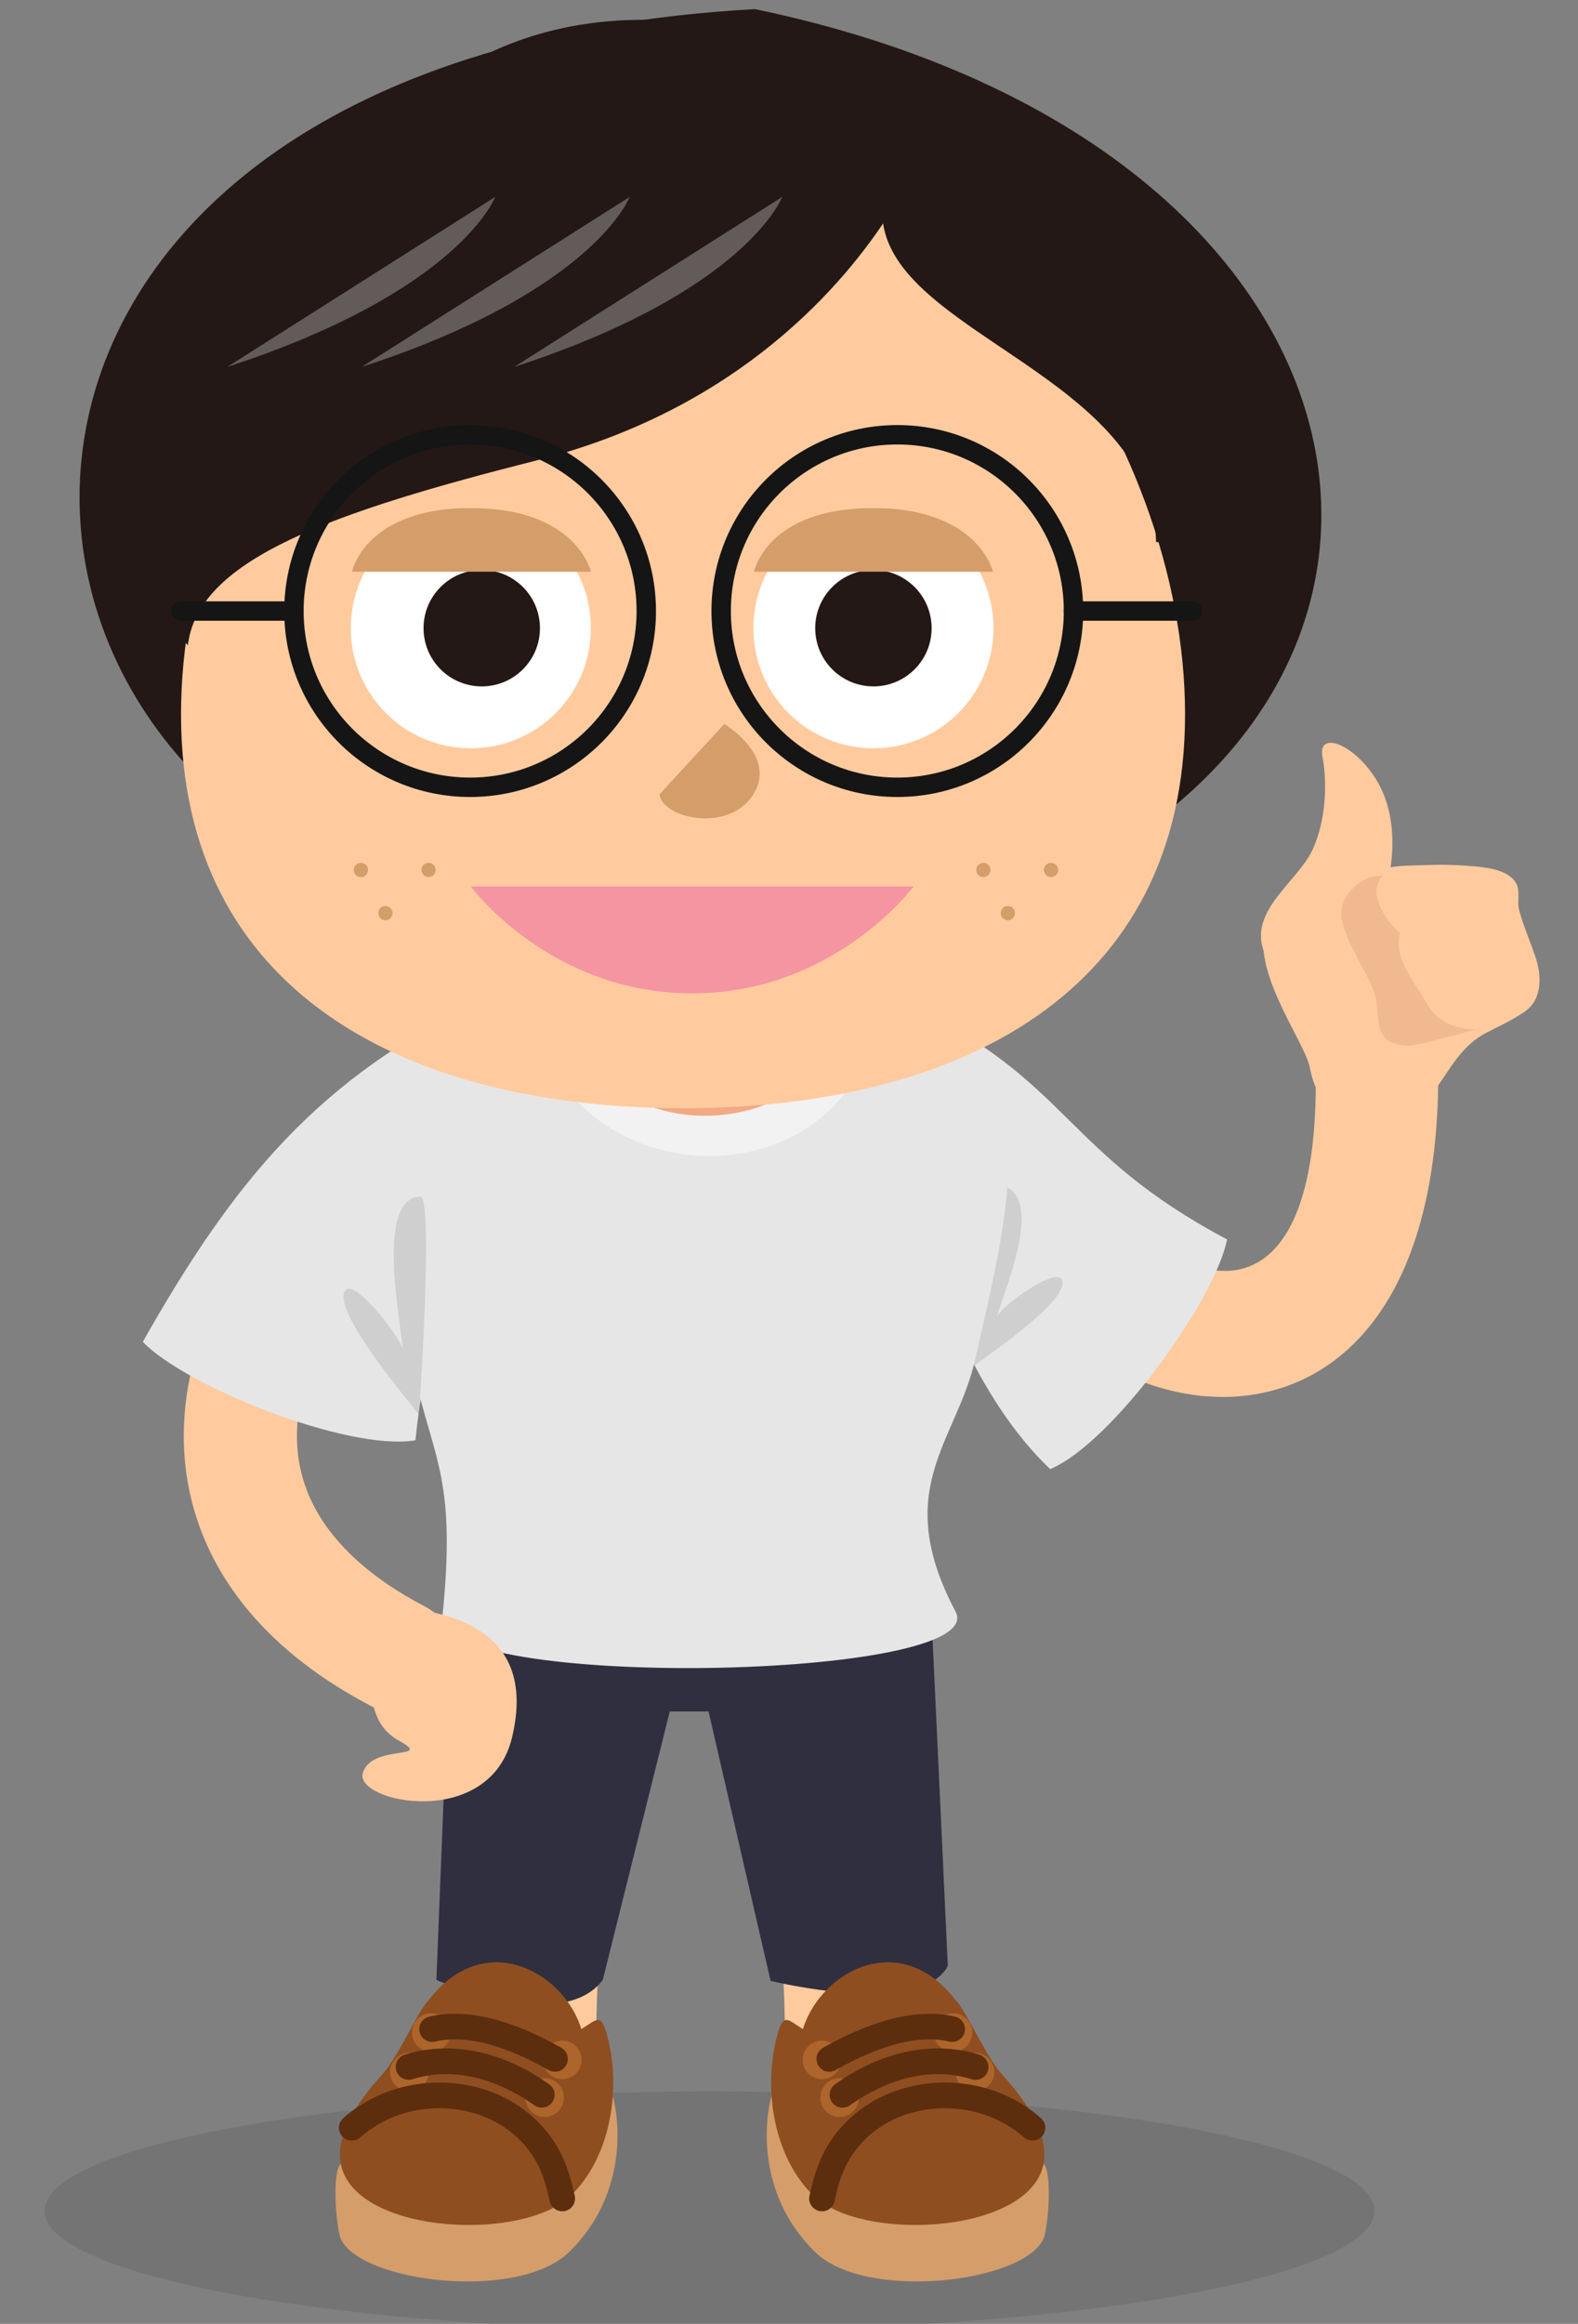 <?xml version="1.0" encoding="UTF-8"?>
<svg xmlns="http://www.w3.org/2000/svg" xmlns:xlink="http://www.w3.org/1999/xlink" viewBox="0 0 325.33 478.86">
  <rect x="0" y="0" width="325.33" height="478.86" fill="#808080" stroke="none"/>
  <defs>
    <style>
      .cls-1 {
        fill: #2f2f3f;
      }

      .cls-2 {
        fill: #fff;
      }

      .cls-3 {
        fill: rgba(255, 255, 255, .29);
      }

      .cls-4 {
        fill: #ad652b;
      }

      .cls-5 {
        fill: #d99d7a;
        mix-blend-mode: multiply;
        opacity: .4;
      }

      .cls-6 {
        fill: #ffcb9e;
      }

      .cls-7 {
        isolation: isolate;
      }

      .cls-8 {
        stroke: #231815;
      }

      .cls-8, .cls-9 {
        fill: #231815;
      }

      .cls-8, .cls-10 {
        stroke-miterlimit: 10;
      }

      .cls-11 {
        fill: #f495a1;
      }

      .cls-12 {
        fill: #e6e6e6;
      }

      .cls-13 {
        fill: #8f4e20;
      }

      .cls-14 {
        opacity: .1;
      }

      .cls-15 {
        fill: #5c2e0e;
      }

      .cls-16 {
        fill: url(#radial-gradient);
        opacity: .09;
      }

      .cls-17 {
        fill: #d49d6a;
      }

      .cls-18 {
        fill: #f2f2f2;
      }

      .cls-19 {
        fill: #f1aa83;
      }

      .cls-10 {
        fill: none;
        stroke: #151515;
        stroke-linecap: round;
        stroke-width: 4px;
      }
    </style>
    <radialGradient id="radial-gradient" cx="-178.23" cy="63067.75" fx="-178.23" fy="63067.75" r="115.56" gradientTransform="translate(351.29 -11305.42) scale(1.15 .19)" gradientUnits="userSpaceOnUse">
      <stop offset="0" stop-color="#000"/>
      <stop offset=".92" stop-color="#000"/>
    </radialGradient>
  </defs>
  <g class="cls-7">
    <g id="_レイヤー_1" data-name="レイヤー 1">
      <g>
        <path class="cls-9" d="m197.22,189.82C310.5,153.28,295.12,30.85,155.64,1.88-24.5,11.92-15.97,170.87,102.11,190.35"/>
        <g>
          <path class="cls-16" d="m283.37,455.57c0,13.6-61.37,24.65-137.07,24.65s-137.1-11.05-137.1-24.65,61.37-24.6,137.1-24.6,137.07,11.02,137.07,24.6Z"/>
          <g>
            <path class="cls-6" d="m107.34,439.94c-8.54,0-15.51-6.86-15.62-15.42-.35-26.68,2.24-30.17,4.53-59.72l.83-10.83c.66-8.61,8.27-15.06,16.77-14.39,8.6.65,15.05,8.16,14.4,16.77l-.84,10.87c-2.23,28.89-4.77,31.63-4.44,56.9.11,8.63-6.8,15.72-15.42,15.83h-.21Z"/>
            <path class="cls-6" d="m177.41,439.94h-.2c-8.63-.11-15.54-7.19-15.43-15.82.32-25.13-2.09-26.26-4.41-56.38l-.88-11.4c-.65-8.6,5.79-16.11,14.4-16.76,8.63-.59,16.11,5.8,16.77,14.4l.87,11.35c2.38,30.8,4.83,32.66,4.5,59.18-.11,8.56-7.08,15.43-15.62,15.43Z"/>
          </g>
          <path class="cls-1" d="m94.08,305.11l-4.11,102.88s25.83,11.32,34.3,0l13.81-55.32h8l12.79,55.51s30.77,7.6,36.54-3.07l-4.76-101.86s-19.23-14.14-53.02-14.14-43.33,10.27-43.56,16Z"/>
          <g>
            <g>
              <g>
                <path class="cls-6" d="m204.05,253.06c15.29,43.41,91.2,58.8,92.45-29.38l-25.25-2.83c.87,53.39-26.97,47.3-45.58,23.34-4.99-6.43-23.98,2.2-21.63,8.87Z"/>
                <g>
                  <path class="cls-6" d="m316.46,196.87c-.74-2.11-2.98-7.7-3.35-9.74-.33-1.83.45-3.98-.88-5.65-2.02-2.55-6.62-2.85-10.02-3.09-4.9-.35-7.35-.13-12.3,0-7.34.2-26.01,5.98-28.31,10.5-4.98,9.82,7.39,25.5,8.44,31.08,1.05,5.58,3.92,10.32,11.68,10.98,15.53,1.32,14.31-12.82,24.8-18.19,3.27-1.67,4.5-2.15,7.58-4.13,3.92-2.52,3.84-7.5,2.36-11.75Z"/>
                  <path class="cls-6" d="m285.67,164.77c-3.58-10.28-14.32-15.31-13.01-8.76.81,4.05,1.08,12.63-2.19,19.35-3.1,6.36-12.94,12.35-9.95,20.55,2.4,6.65,10.55,5.83,15.31,2.94,8.75-5.32,13.86-22.55,9.84-34.08Z"/>
                  <path class="cls-5" d="m279.82,182.25c2.11-1.68,3.54-1.75,5.24-1.83-3.43,3.55.87,9.66,3.6,11.83-1.49,5.17,2.9,9.94,5.61,14.69,3.22,5.63,10.01,5.17,10.01,5.17,0,0-11.94,3.39-13.85,3.34-8.43-.23-5.23-6.38-7.33-11.58-1.44-3.56-4.77-8.77-5.95-12.4-1.22-3.75-.54-6.64,2.68-9.21Z"/>
                </g>
              </g>
              <path class="cls-12" d="m187.04,206.8c33.74,16.01,31.89,30.52,65.94,48.6-2.44,12.4-23.49,41.83-36.46,47.33-30.26-28.6-39.21-100.54-29.48-95.93Z"/>
              <g class="cls-14">
                <path d="m206.62,244.36c9.1,2.19-.06,22.71-1.08,27,.47-1.83,11.81-10.24,13.33-7.75,2.21,3.64-13.64,14.62-18.53,18.14,0,0,3.47-38.07,6.28-37.39Z"/>
              </g>
            </g>
            <g>
              <path class="cls-12" d="m97.33,207.89c-23.6,18.44-18.22,47.92-11.76,75.91,4,17.32,8.51,21.31,5.63,49.44-1.55,15.17,113.35,13.09,105.8-1.16-13.42-25.33.26-35.02,4.08-52.06,6.91-30.82,14.76-58.36-10.91-72.13-19.56-10.49-71.25-16.87-92.83,0Z"/>
              <path class="cls-18" d="m178.78,217.3c1.72-4.21,1.89-8.6-.47-12.97-9.85-18.28-62.46-18.35-67.37,3.43-.84,3.76.1,7.55,2.13,11.22,14.62,26.37,54.6,25.48,65.71-1.67Z"/>
              <path class="cls-19" d="m117.23,200.51c1.13-19.37,17.02-26.75,28.3-26.73,11.28-.02,27.17,7.36,28.3,26.73.52,9.02-.67,14.23-4.84,19.24-10.91,13.09-35.25,14.01-46.92,0-4.17-5.01-5.36-10.22-4.83-19.24Z"/>
            </g>
            <g>
              <path class="cls-6" d="m74.85,345.93c2.8,2.17.53,9,7.58,12.87,7.03,3.87-5.96.54-7.63,6.59-1.69,6.04,26.24,11.88,30.8-7.5,4.32-18.37-7.26-24.99-21.8-26.48-9.65-.98-13.52,10.98-8.94,14.52Z"/>
              <path class="cls-6" d="m82.21,353.04c-1.8,0-3.64-.42-5.35-1.31-21.01-10.87-34.1-26.35-37.86-44.76-4.07-19.91,3.09-41.7,20.68-63.01,4.1-4.97,11.45-5.66,16.42-1.56,4.97,4.1,5.67,11.45,1.57,16.42-12.95,15.68-18.43,30.72-15.82,43.48,2.91,14.24,15.6,23.47,25.73,28.72,5.72,2.96,7.96,9.99,5,15.72-2.08,4-6.15,6.3-10.37,6.3Z"/>
              <path class="cls-12" d="m99.65,205.95c-33.73,16.01-51.23,36.99-70.21,70.55,8.73,9.14,42.31,22.62,56.2,20.29,3.71-36.3,23.73-95.46,14-90.84Z"/>
              <g class="cls-14">
                <path d="m86.62,246.57c-9.37.31-3.86,26.38-3.59,31.6-.15-2.24-9.9-14.8-11.83-12.28-2.81,3.68,10.95,20.34,15.18,25.63,0,0,3.12-45.05.23-44.96Z"/>
              </g>
            </g>
          </g>
        </g>
        <path class="cls-6" d="m244.32,147.19c0,57.16-46.34,81.17-103.5,81.17s-103.5-24.01-103.5-81.17S83.66,23.47,140.82,23.47s103.5,66.56,103.5,123.72Z"/>
        <circle class="cls-2" cx="97.07" cy="129.44" r="24.75"/>
        <circle class="cls-2" cx="180.07" cy="129.44" r="24.75"/>
        <circle class="cls-9" cx="99.32" cy="129.44" r="12"/>
        <circle class="cls-9" cx="180.07" cy="129.44" r="12"/>
        <path class="cls-11" d="m97.07,182.69h91.25s-16.25,22-45.62,22-45.62-22-45.62-22Z"/>
        <path class="cls-11" d="m97.07,182.69h91.25s-16.25,12-45.62,12-45.62-12-45.62-12Z"/>
        <path class="cls-17" d="m149.32,149.19s11,6.5,6,14.5-18.72,5-19.36,0"/>
        <path class="cls-17" d="m72.57,117.81h49.25s-2.89-13.12-24.75-13.12-24.5,13.12-24.5,13.12Z"/>
        <path class="cls-17" d="m155.45,117.81h49.25s-2.89-13.12-24.75-13.12-24.5,13.12-24.5,13.12Z"/>
        <path class="cls-8" d="m119.42,5.65c14.09-2.34,28.15-.72,41.63,3.77,18.21,6.06,36.9,13.26,49.85,26.9,11.75,12.37,18.07,28.34,21.15,44.09,1.7,8.75,6.93,22.64,6.79,31.29-.73-34.68-54.93-43.29-56.43-67.06-5.9,8.86-26.51,38.28-71.79,49.72-42.58,10.77-69.2,20.31-72.23,37.49-14.16-16.1,16.81-49.6,18.5-59.18,5.36-30.44,27.02-61.11,62.53-67.02Z"/>
        <circle class="cls-10" cx="96.92" cy="125.91" r="36.32"/>
        <circle class="cls-10" cx="185" cy="125.91" r="36.32"/>
        <line class="cls-10" x1="221.32" y1="125.91" x2="245.89" y2="125.91"/>
        <line class="cls-10" x1="60.6" y1="125.91" x2="37.32" y2="125.91"/>
        <g>
          <g>
            <path class="cls-17" d="m215.11,445.87c1.94,1.69.97,13.46-.02,15.54-4.22,8.96-36.61,12.84-47.04,2.65-14.22-13.91-9.45-32.66-8.22-34.03,1.23-1.37,53.83,14.58,55.27,15.84Z"/>
            <path class="cls-13" d="m184.02,421.19c14.57-2.16,10.94-12.52,14.06-7.65,3.17,4.95,5.48,10.58,8.75,14.2,4.64,5.1,10.28,12.97,7.92,19.57-4.71,13.09-37.19,14.48-46.93,5.22-8.23-7.81-10.66-22.07-7.52-33.36,2.43-8.72,3.29,5.06,23.73,2.02Z"/>
            <path class="cls-13" d="m198.9,414.89c-11.97-19.34-30.66-8.53-33.66,4.33-3.39,14.49,44.28,12.82,33.66-4.33Z"/>
            <path class="cls-4" d="m169.15,431.76c-.27,2.18,1.29,4.16,3.47,4.42,2.17.27,4.16-1.29,4.42-3.47.26-2.17-1.28-4.15-3.47-4.42-2.18-.26-4.15,1.28-4.42,3.46Z"/>
            <path class="cls-4" d="m165.51,423.99c-.27,2.17,1.29,4.15,3.47,4.42,2.17.26,4.16-1.28,4.42-3.46.27-2.18-1.28-4.15-3.46-4.42-2.18-.26-4.16,1.29-4.42,3.47Z"/>
            <path class="cls-4" d="m192.54,418.35c-.26,2.18,1.29,4.16,3.46,4.42,2.18.26,4.16-1.28,4.42-3.46.27-2.18-1.28-4.16-3.46-4.42-2.17-.26-4.16,1.29-4.42,3.46Z"/>
            <path class="cls-4" d="m197.05,426.51c-.26,2.18,1.28,4.16,3.47,4.42,2.18.26,4.16-1.28,4.42-3.46.27-2.18-1.29-4.16-3.47-4.43-2.18-.26-4.15,1.29-4.42,3.47Z"/>
            <path class="cls-15" d="m173.69,434.31c-.83,0-1.64-.39-2.15-1.11-.85-1.19-.57-2.84.61-3.69,9.68-6.91,20.24-9.09,29.78-6.11,1.39.43,2.17,1.92,1.74,3.31-.44,1.4-1.9,2.17-3.31,1.74-10.68-3.32-20.33,1.94-25.14,5.38-.47.33-1,.49-1.53.49Z"/>
            <path class="cls-15" d="m170.98,426.91c-.92,0-1.82-.49-2.3-1.34-.72-1.27-.27-2.89,1-3.6,10.58-5.99,19.75-8.15,27.22-6.42,1.42.33,2.31,1.75,1.98,3.17-.33,1.42-1.74,2.29-3.17,1.98-6.16-1.47-14.03.54-23.43,5.86-.41.24-.86.35-1.3.35Z"/>
            <path class="cls-15" d="m169.48,455.66c-.19,0-.37-.02-.57-.06-1.43-.31-2.33-1.72-2.02-3.15.55-2.54,1.31-5.51,2.7-8.38,3.62-7.41,10.6-12.64,19.15-14.34,9.34-1.85,19,.66,25.87,6.74,1.09.97,1.2,2.63.23,3.73-.96,1.1-2.64,1.19-3.73.23-5.65-4.99-13.61-7.04-21.34-5.51-6.92,1.37-12.54,5.56-15.43,11.48-1.15,2.35-1.8,4.95-2.28,7.18-.27,1.24-1.36,2.08-2.58,2.08Z"/>
          </g>
          <g>
            <path class="cls-17" d="m70.28,445.87c-1.94,1.69-.97,13.46.02,15.54,4.22,8.96,36.61,12.84,47.03,2.65,14.23-13.91,9.45-32.66,8.22-34.03-1.23-1.37-53.83,14.58-55.27,15.84Z"/>
            <path class="cls-13" d="m101.37,421.19c-14.57-2.16-10.94-12.52-14.06-7.65-3.17,4.95-5.48,10.58-8.74,14.2-4.64,5.1-10.29,12.97-7.92,19.57,4.7,13.09,37.18,14.48,46.93,5.22,8.23-7.81,10.66-22.07,7.52-33.36-2.43-8.72-3.29,5.06-23.73,2.02Z"/>
            <path class="cls-13" d="m86.48,414.89c11.97-19.34,30.67-8.53,33.67,4.33,3.39,14.49-44.28,12.82-33.67-4.33Z"/>
            <path class="cls-4" d="m116.23,431.76c.27,2.18-1.28,4.16-3.47,4.42-2.17.27-4.15-1.29-4.42-3.47-.26-2.17,1.29-4.15,3.47-4.42,2.18-.26,4.16,1.28,4.42,3.46Z"/>
            <path class="cls-4" d="m119.88,423.99c.26,2.17-1.29,4.15-3.47,4.42-2.17.26-4.15-1.28-4.41-3.46-.27-2.18,1.28-4.15,3.46-4.42,2.18-.26,4.16,1.29,4.42,3.47Z"/>
            <path class="cls-4" d="m92.85,418.35c.26,2.18-1.29,4.16-3.46,4.42-2.17.26-4.16-1.28-4.42-3.46-.27-2.18,1.28-4.16,3.46-4.42,2.17-.26,4.16,1.29,4.42,3.46Z"/>
            <path class="cls-4" d="m88.34,426.51c.26,2.18-1.29,4.16-3.47,4.42-2.18.26-4.16-1.28-4.42-3.46-.27-2.18,1.29-4.16,3.47-4.43,2.17-.26,4.15,1.29,4.42,3.47Z"/>
            <path class="cls-15" d="m111.69,434.31c-.53,0-1.07-.16-1.53-.49-4.81-3.44-14.46-8.69-25.14-5.38-1.39.44-2.87-.34-3.31-1.74-.43-1.39.34-2.88,1.74-3.31,9.52-2.96,20.11-.79,29.78,6.11,1.19.85,1.47,2.5.62,3.69-.52.72-1.33,1.11-2.16,1.11Z"/>
            <path class="cls-15" d="m114.41,426.91c-.44,0-.89-.11-1.3-.35-9.4-5.32-17.28-7.33-23.43-5.86-1.43.31-2.84-.56-3.17-1.98-.33-1.42.55-2.84,1.98-3.17,7.48-1.75,16.65.43,27.23,6.42,1.27.72,1.72,2.33,1,3.6-.49.85-1.38,1.34-2.3,1.34Z"/>
            <path class="cls-15" d="m115.91,455.66c-1.22,0-2.31-.85-2.58-2.08-.48-2.23-1.14-4.83-2.28-7.18-2.89-5.92-8.52-10.11-15.44-11.48-7.73-1.54-15.69.53-21.34,5.51-1.09.97-2.77.87-3.73-.23-.97-1.09-.86-2.76.23-3.73,6.87-6.08,16.54-8.58,25.87-6.74,8.55,1.7,15.53,6.93,19.15,14.35,1.39,2.86,2.15,5.84,2.7,8.38.31,1.43-.59,2.83-2.02,3.15-.19.04-.38.06-.57.06Z"/>
          </g>
        </g>
        <g>
          <circle class="cls-17" cx="88.36" cy="179.27" r="1.47"/>
          <circle class="cls-17" cx="74.41" cy="179.27" r="1.47"/>
          <circle class="cls-17" cx="79.47" cy="188.16" r="1.47"/>
        </g>
        <g>
          <circle class="cls-17" cx="216.69" cy="179.27" r="1.47"/>
          <circle class="cls-17" cx="202.73" cy="179.27" r="1.47"/>
          <circle class="cls-17" cx="207.79" cy="188.16" r="1.47"/>
        </g>
        <g>
          <path class="cls-3" d="m102.09,40.58s-7.24,19.4-55.24,35.03"/>
          <path class="cls-3" d="m129.81,40.58s-7.24,19.4-55.24,35.03"/>
          <path class="cls-3" d="m161.26,40.58s-7.24,19.4-55.24,35.03"/>
        </g>
      </g>
    </g>
  </g>
</svg>